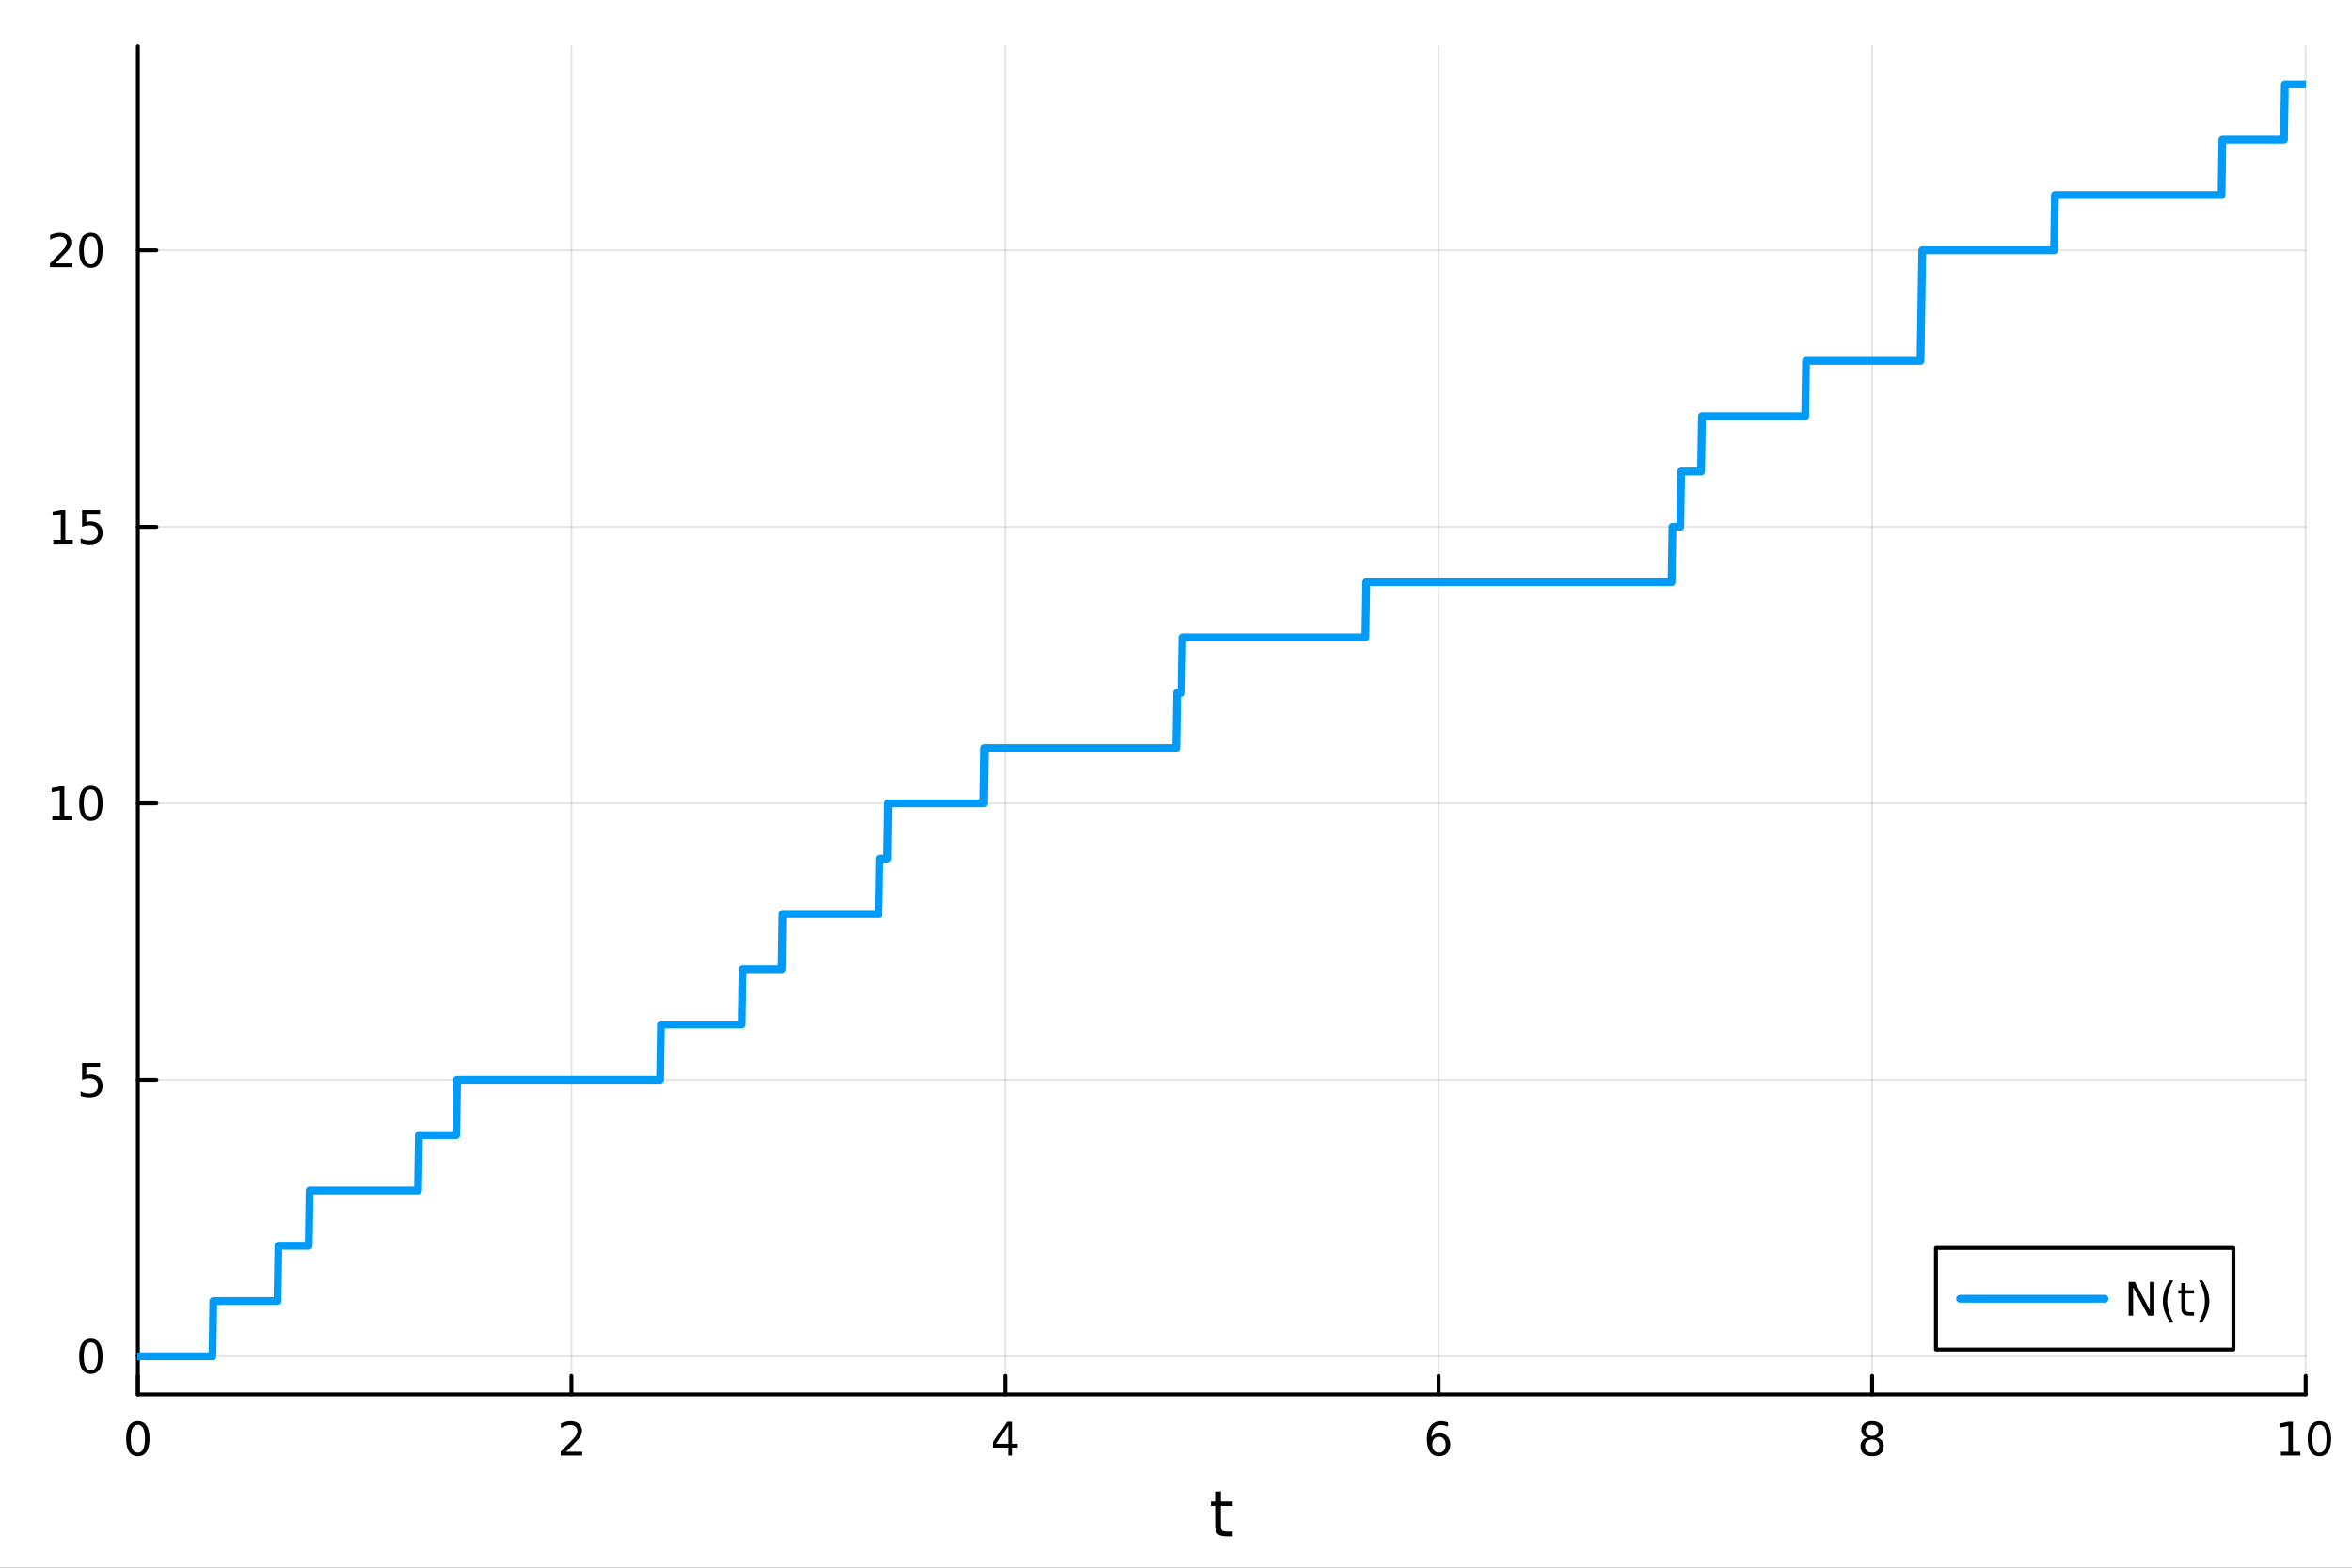 <?xml version="1.0" encoding="utf-8"?>
<svg xmlns="http://www.w3.org/2000/svg" xmlns:xlink="http://www.w3.org/1999/xlink" width="600" height="400" viewBox="0 0 2400 1600">
<rect x="0" y="0" width="2400" height="1600" fill="#333333" stroke="none"/>
<defs>
  <clipPath id="clip810">
    <rect x="0" y="0" width="2400" height="1600"/>
  </clipPath>
</defs>
<path clip-path="url(#clip810)" d="M0 1600 L2400 1600 L2400 0 L0 0  Z" fill="#ffffff" fill-rule="evenodd" fill-opacity="1"/>
<defs>
  <clipPath id="clip811">
    <rect x="480" y="0" width="1681" height="1600"/>
  </clipPath>
</defs>
<path clip-path="url(#clip810)" d="M140.696 1423.18 L2352.76 1423.18 L2352.76 47.244 L140.696 47.244  Z" fill="#ffffff" fill-rule="evenodd" fill-opacity="1"/>
<defs>
  <clipPath id="clip812">
    <rect x="140" y="47" width="2213" height="1377"/>
  </clipPath>
</defs>
<polyline clip-path="url(#clip812)" style="stroke:#000000; stroke-linecap:round; stroke-linejoin:round; stroke-width:2; stroke-opacity:0.1; fill:none" points="140.696,1423.18 140.696,47.244 "/>
<polyline clip-path="url(#clip812)" style="stroke:#000000; stroke-linecap:round; stroke-linejoin:round; stroke-width:2; stroke-opacity:0.1; fill:none" points="583.108,1423.18 583.108,47.244 "/>
<polyline clip-path="url(#clip812)" style="stroke:#000000; stroke-linecap:round; stroke-linejoin:round; stroke-width:2; stroke-opacity:0.1; fill:none" points="1025.52,1423.18 1025.52,47.244 "/>
<polyline clip-path="url(#clip812)" style="stroke:#000000; stroke-linecap:round; stroke-linejoin:round; stroke-width:2; stroke-opacity:0.1; fill:none" points="1467.93,1423.18 1467.93,47.244 "/>
<polyline clip-path="url(#clip812)" style="stroke:#000000; stroke-linecap:round; stroke-linejoin:round; stroke-width:2; stroke-opacity:0.1; fill:none" points="1910.34,1423.18 1910.34,47.244 "/>
<polyline clip-path="url(#clip812)" style="stroke:#000000; stroke-linecap:round; stroke-linejoin:round; stroke-width:2; stroke-opacity:0.1; fill:none" points="2352.76,1423.18 2352.76,47.244 "/>
<polyline clip-path="url(#clip810)" style="stroke:#000000; stroke-linecap:round; stroke-linejoin:round; stroke-width:4; stroke-opacity:1; fill:none" points="140.696,1423.18 2352.76,1423.18 "/>
<polyline clip-path="url(#clip810)" style="stroke:#000000; stroke-linecap:round; stroke-linejoin:round; stroke-width:4; stroke-opacity:1; fill:none" points="140.696,1423.18 140.696,1404.28 "/>
<polyline clip-path="url(#clip810)" style="stroke:#000000; stroke-linecap:round; stroke-linejoin:round; stroke-width:4; stroke-opacity:1; fill:none" points="583.108,1423.18 583.108,1404.28 "/>
<polyline clip-path="url(#clip810)" style="stroke:#000000; stroke-linecap:round; stroke-linejoin:round; stroke-width:4; stroke-opacity:1; fill:none" points="1025.52,1423.18 1025.52,1404.28 "/>
<polyline clip-path="url(#clip810)" style="stroke:#000000; stroke-linecap:round; stroke-linejoin:round; stroke-width:4; stroke-opacity:1; fill:none" points="1467.93,1423.18 1467.93,1404.28 "/>
<polyline clip-path="url(#clip810)" style="stroke:#000000; stroke-linecap:round; stroke-linejoin:round; stroke-width:4; stroke-opacity:1; fill:none" points="1910.34,1423.18 1910.34,1404.28 "/>
<polyline clip-path="url(#clip810)" style="stroke:#000000; stroke-linecap:round; stroke-linejoin:round; stroke-width:4; stroke-opacity:1; fill:none" points="2352.76,1423.18 2352.76,1404.28 "/>
<path clip-path="url(#clip810)" d="M140.696 1454.1 Q137.084 1454.1 135.256 1457.66 Q133.45 1461.2 133.45 1468.33 Q133.45 1475.44 135.256 1479.01 Q137.084 1482.55 140.696 1482.55 Q144.33 1482.55 146.135 1479.01 Q147.964 1475.44 147.964 1468.33 Q147.964 1461.2 146.135 1457.66 Q144.33 1454.1 140.696 1454.1 M140.696 1450.39 Q146.506 1450.39 149.561 1455 Q152.64 1459.58 152.64 1468.33 Q152.64 1477.06 149.561 1481.67 Q146.506 1486.25 140.696 1486.25 Q134.885 1486.25 131.807 1481.67 Q128.751 1477.06 128.751 1468.33 Q128.751 1459.58 131.807 1455 Q134.885 1450.39 140.696 1450.39 Z" fill="#000000" fill-rule="nonzero" fill-opacity="1" /><path clip-path="url(#clip810)" d="M577.76 1481.64 L594.08 1481.64 L594.08 1485.58 L572.135 1485.58 L572.135 1481.64 Q574.797 1478.89 579.381 1474.26 Q583.987 1469.61 585.168 1468.27 Q587.413 1465.74 588.293 1464.01 Q589.196 1462.25 589.196 1460.56 Q589.196 1457.8 587.251 1456.07 Q585.33 1454.33 582.228 1454.33 Q580.029 1454.33 577.575 1455.09 Q575.145 1455.86 572.367 1457.41 L572.367 1452.69 Q575.191 1451.55 577.645 1450.97 Q580.098 1450.39 582.135 1450.39 Q587.506 1450.39 590.7 1453.08 Q593.895 1455.77 593.895 1460.26 Q593.895 1462.39 593.084 1464.31 Q592.297 1466.2 590.191 1468.8 Q589.612 1469.47 586.51 1472.69 Q583.409 1475.88 577.76 1481.64 Z" fill="#000000" fill-rule="nonzero" fill-opacity="1" /><path clip-path="url(#clip810)" d="M1028.53 1455.09 L1016.72 1473.54 L1028.53 1473.54 L1028.53 1455.09 M1027.3 1451.02 L1033.18 1451.02 L1033.18 1473.54 L1038.11 1473.54 L1038.11 1477.43 L1033.18 1477.43 L1033.18 1485.58 L1028.53 1485.58 L1028.53 1477.43 L1012.93 1477.43 L1012.93 1472.92 L1027.3 1451.02 Z" fill="#000000" fill-rule="nonzero" fill-opacity="1" /><path clip-path="url(#clip810)" d="M1468.34 1466.44 Q1465.19 1466.44 1463.34 1468.59 Q1461.51 1470.74 1461.51 1474.49 Q1461.51 1478.22 1463.34 1480.39 Q1465.19 1482.55 1468.34 1482.55 Q1471.48 1482.55 1473.31 1480.39 Q1475.17 1478.22 1475.17 1474.49 Q1475.17 1470.74 1473.31 1468.59 Q1471.48 1466.44 1468.34 1466.44 M1477.62 1451.78 L1477.62 1456.04 Q1475.86 1455.21 1474.05 1454.77 Q1472.27 1454.33 1470.51 1454.33 Q1465.88 1454.33 1463.43 1457.45 Q1461 1460.58 1460.65 1466.9 Q1462.02 1464.89 1464.08 1463.82 Q1466.14 1462.73 1468.61 1462.73 Q1473.82 1462.73 1476.83 1465.9 Q1479.86 1469.05 1479.86 1474.49 Q1479.86 1479.82 1476.72 1483.03 Q1473.57 1486.25 1468.34 1486.25 Q1462.34 1486.25 1459.17 1481.67 Q1456 1477.06 1456 1468.33 Q1456 1460.14 1459.89 1455.28 Q1463.78 1450.39 1470.33 1450.39 Q1472.09 1450.39 1473.87 1450.74 Q1475.67 1451.09 1477.62 1451.78 Z" fill="#000000" fill-rule="nonzero" fill-opacity="1" /><path clip-path="url(#clip810)" d="M1910.34 1469.17 Q1907.01 1469.17 1905.09 1470.95 Q1903.19 1472.73 1903.19 1475.86 Q1903.19 1478.98 1905.09 1480.77 Q1907.01 1482.55 1910.34 1482.55 Q1913.68 1482.55 1915.6 1480.77 Q1917.52 1478.96 1917.52 1475.86 Q1917.52 1472.73 1915.6 1470.95 Q1913.7 1469.17 1910.34 1469.17 M1905.67 1467.18 Q1902.66 1466.44 1900.97 1464.38 Q1899.3 1462.32 1899.3 1459.35 Q1899.3 1455.21 1902.24 1452.8 Q1905.2 1450.39 1910.34 1450.39 Q1915.51 1450.39 1918.45 1452.8 Q1921.39 1455.21 1921.39 1459.35 Q1921.39 1462.32 1919.7 1464.38 Q1918.03 1466.44 1915.04 1467.18 Q1918.42 1467.96 1920.3 1470.26 Q1922.2 1472.55 1922.2 1475.86 Q1922.2 1480.88 1919.12 1483.57 Q1916.06 1486.25 1910.34 1486.25 Q1904.63 1486.25 1901.55 1483.57 Q1898.49 1480.88 1898.49 1475.86 Q1898.49 1472.55 1900.39 1470.26 Q1902.29 1467.96 1905.67 1467.18 M1903.95 1459.79 Q1903.95 1462.48 1905.62 1463.98 Q1907.31 1465.49 1910.34 1465.49 Q1913.35 1465.49 1915.04 1463.98 Q1916.76 1462.48 1916.76 1459.79 Q1916.76 1457.11 1915.04 1455.6 Q1913.35 1454.1 1910.34 1454.1 Q1907.31 1454.1 1905.62 1455.6 Q1903.95 1457.11 1903.95 1459.79 Z" fill="#000000" fill-rule="nonzero" fill-opacity="1" /><path clip-path="url(#clip810)" d="M2327.44 1481.64 L2335.08 1481.64 L2335.08 1455.28 L2326.77 1456.95 L2326.77 1452.69 L2335.04 1451.02 L2339.71 1451.02 L2339.71 1481.64 L2347.35 1481.64 L2347.35 1485.58 L2327.44 1485.58 L2327.44 1481.64 Z" fill="#000000" fill-rule="nonzero" fill-opacity="1" /><path clip-path="url(#clip810)" d="M2366.8 1454.1 Q2363.18 1454.1 2361.36 1457.66 Q2359.55 1461.2 2359.55 1468.33 Q2359.55 1475.44 2361.36 1479.01 Q2363.18 1482.55 2366.8 1482.55 Q2370.43 1482.55 2372.23 1479.01 Q2374.06 1475.44 2374.06 1468.33 Q2374.06 1461.2 2372.23 1457.66 Q2370.43 1454.1 2366.8 1454.1 M2366.8 1450.39 Q2372.61 1450.39 2375.66 1455 Q2378.74 1459.58 2378.74 1468.33 Q2378.74 1477.06 2375.66 1481.67 Q2372.61 1486.25 2366.8 1486.25 Q2360.99 1486.25 2357.91 1481.67 Q2354.85 1477.06 2354.85 1468.33 Q2354.85 1459.58 2357.91 1455 Q2360.99 1450.39 2366.8 1450.39 Z" fill="#000000" fill-rule="nonzero" fill-opacity="1" /><path clip-path="url(#clip810)" d="M1245.79 1522.27 L1245.79 1532.4 L1257.85 1532.4 L1257.85 1536.95 L1245.79 1536.95 L1245.79 1556.3 Q1245.79 1560.66 1246.96 1561.9 Q1248.17 1563.14 1251.83 1563.14 L1257.85 1563.14 L1257.85 1568.04 L1251.83 1568.04 Q1245.05 1568.04 1242.48 1565.53 Q1239.9 1562.98 1239.9 1556.3 L1239.9 1536.95 L1235.6 1536.95 L1235.6 1532.4 L1239.9 1532.4 L1239.9 1522.27 L1245.79 1522.27 Z" fill="#000000" fill-rule="nonzero" fill-opacity="1" /><polyline clip-path="url(#clip812)" style="stroke:#000000; stroke-linecap:round; stroke-linejoin:round; stroke-width:2; stroke-opacity:0.1; fill:none" points="140.696,1384.24 2352.76,1384.24 "/>
<polyline clip-path="url(#clip812)" style="stroke:#000000; stroke-linecap:round; stroke-linejoin:round; stroke-width:2; stroke-opacity:0.1; fill:none" points="140.696,1102.05 2352.76,1102.05 "/>
<polyline clip-path="url(#clip812)" style="stroke:#000000; stroke-linecap:round; stroke-linejoin:round; stroke-width:2; stroke-opacity:0.1; fill:none" points="140.696,819.868 2352.76,819.868 "/>
<polyline clip-path="url(#clip812)" style="stroke:#000000; stroke-linecap:round; stroke-linejoin:round; stroke-width:2; stroke-opacity:0.1; fill:none" points="140.696,537.682 2352.76,537.682 "/>
<polyline clip-path="url(#clip812)" style="stroke:#000000; stroke-linecap:round; stroke-linejoin:round; stroke-width:2; stroke-opacity:0.1; fill:none" points="140.696,255.497 2352.76,255.497 "/>
<polyline clip-path="url(#clip810)" style="stroke:#000000; stroke-linecap:round; stroke-linejoin:round; stroke-width:4; stroke-opacity:1; fill:none" points="140.696,1423.18 140.696,47.244 "/>
<polyline clip-path="url(#clip810)" style="stroke:#000000; stroke-linecap:round; stroke-linejoin:round; stroke-width:4; stroke-opacity:1; fill:none" points="140.696,1384.24 159.593,1384.24 "/>
<polyline clip-path="url(#clip810)" style="stroke:#000000; stroke-linecap:round; stroke-linejoin:round; stroke-width:4; stroke-opacity:1; fill:none" points="140.696,1102.05 159.593,1102.05 "/>
<polyline clip-path="url(#clip810)" style="stroke:#000000; stroke-linecap:round; stroke-linejoin:round; stroke-width:4; stroke-opacity:1; fill:none" points="140.696,819.868 159.593,819.868 "/>
<polyline clip-path="url(#clip810)" style="stroke:#000000; stroke-linecap:round; stroke-linejoin:round; stroke-width:4; stroke-opacity:1; fill:none" points="140.696,537.682 159.593,537.682 "/>
<polyline clip-path="url(#clip810)" style="stroke:#000000; stroke-linecap:round; stroke-linejoin:round; stroke-width:4; stroke-opacity:1; fill:none" points="140.696,255.497 159.593,255.497 "/>
<path clip-path="url(#clip810)" d="M92.751 1370.04 Q89.14 1370.04 87.311 1373.6 Q85.506 1377.14 85.506 1384.27 Q85.506 1391.38 87.311 1394.94 Q89.14 1398.49 92.751 1398.49 Q96.385 1398.49 98.191 1394.94 Q100.02 1391.38 100.02 1384.27 Q100.02 1377.14 98.191 1373.6 Q96.385 1370.04 92.751 1370.04 M92.751 1366.33 Q98.561 1366.33 101.617 1370.94 Q104.696 1375.52 104.696 1384.27 Q104.696 1393 101.617 1397.61 Q98.561 1402.19 92.751 1402.19 Q86.941 1402.19 83.862 1397.61 Q80.807 1393 80.807 1384.27 Q80.807 1375.52 83.862 1370.94 Q86.941 1366.33 92.751 1366.33 Z" fill="#000000" fill-rule="nonzero" fill-opacity="1" /><path clip-path="url(#clip810)" d="M83.793 1084.77 L102.149 1084.77 L102.149 1088.71 L88.075 1088.71 L88.075 1097.18 Q89.094 1096.83 90.112 1096.67 Q91.131 1096.49 92.149 1096.49 Q97.936 1096.49 101.316 1099.66 Q104.696 1102.83 104.696 1108.25 Q104.696 1113.82 101.223 1116.93 Q97.751 1120 91.432 1120 Q89.256 1120 86.987 1119.63 Q84.742 1119.26 82.335 1118.52 L82.335 1113.82 Q84.418 1114.96 86.64 1115.51 Q88.862 1116.07 91.339 1116.07 Q95.344 1116.07 97.682 1113.96 Q100.02 1111.86 100.02 1108.25 Q100.02 1104.63 97.682 1102.53 Q95.344 1100.42 91.339 1100.42 Q89.464 1100.42 87.589 1100.84 Q85.737 1101.25 83.793 1102.13 L83.793 1084.77 Z" fill="#000000" fill-rule="nonzero" fill-opacity="1" /><path clip-path="url(#clip810)" d="M53.4 833.212 L61.038 833.212 L61.038 806.847 L52.728 808.513 L52.728 804.254 L60.992 802.588 L65.668 802.588 L65.668 833.212 L73.307 833.212 L73.307 837.148 L53.4 837.148 L53.4 833.212 Z" fill="#000000" fill-rule="nonzero" fill-opacity="1" /><path clip-path="url(#clip810)" d="M92.751 805.666 Q89.14 805.666 87.311 809.231 Q85.506 812.773 85.506 819.902 Q85.506 827.009 87.311 830.574 Q89.14 834.115 92.751 834.115 Q96.385 834.115 98.191 830.574 Q100.02 827.009 100.02 819.902 Q100.02 812.773 98.191 809.231 Q96.385 805.666 92.751 805.666 M92.751 801.963 Q98.561 801.963 101.617 806.569 Q104.696 811.152 104.696 819.902 Q104.696 828.629 101.617 833.236 Q98.561 837.819 92.751 837.819 Q86.941 837.819 83.862 833.236 Q80.807 828.629 80.807 819.902 Q80.807 811.152 83.862 806.569 Q86.941 801.963 92.751 801.963 Z" fill="#000000" fill-rule="nonzero" fill-opacity="1" /><path clip-path="url(#clip810)" d="M54.395 551.027 L62.034 551.027 L62.034 524.661 L53.724 526.328 L53.724 522.069 L61.987 520.402 L66.663 520.402 L66.663 551.027 L74.302 551.027 L74.302 554.962 L54.395 554.962 L54.395 551.027 Z" fill="#000000" fill-rule="nonzero" fill-opacity="1" /><path clip-path="url(#clip810)" d="M83.793 520.402 L102.149 520.402 L102.149 524.337 L88.075 524.337 L88.075 532.81 Q89.094 532.462 90.112 532.3 Q91.131 532.115 92.149 532.115 Q97.936 532.115 101.316 535.286 Q104.696 538.458 104.696 543.874 Q104.696 549.453 101.223 552.555 Q97.751 555.634 91.432 555.634 Q89.256 555.634 86.987 555.263 Q84.742 554.893 82.335 554.152 L82.335 549.453 Q84.418 550.587 86.64 551.143 Q88.862 551.698 91.339 551.698 Q95.344 551.698 97.682 549.592 Q100.02 547.485 100.02 543.874 Q100.02 540.263 97.682 538.157 Q95.344 536.05 91.339 536.05 Q89.464 536.05 87.589 536.467 Q85.737 536.884 83.793 537.763 L83.793 520.402 Z" fill="#000000" fill-rule="nonzero" fill-opacity="1" /><path clip-path="url(#clip810)" d="M56.617 268.842 L72.936 268.842 L72.936 272.777 L50.992 272.777 L50.992 268.842 Q53.654 266.087 58.237 261.457 Q62.844 256.805 64.025 255.462 Q66.27 252.939 67.149 251.203 Q68.052 249.444 68.052 247.754 Q68.052 244.999 66.108 243.263 Q64.186 241.527 61.085 241.527 Q58.886 241.527 56.432 242.291 Q54.001 243.055 51.224 244.606 L51.224 239.884 Q54.048 238.749 56.501 238.171 Q58.955 237.592 60.992 237.592 Q66.362 237.592 69.557 240.277 Q72.751 242.962 72.751 247.453 Q72.751 249.583 71.941 251.504 Q71.154 253.402 69.048 255.995 Q68.469 256.666 65.367 259.883 Q62.265 263.078 56.617 268.842 Z" fill="#000000" fill-rule="nonzero" fill-opacity="1" /><path clip-path="url(#clip810)" d="M92.751 241.296 Q89.14 241.296 87.311 244.86 Q85.506 248.402 85.506 255.532 Q85.506 262.638 87.311 266.203 Q89.14 269.744 92.751 269.744 Q96.385 269.744 98.191 266.203 Q100.02 262.638 100.02 255.532 Q100.02 248.402 98.191 244.86 Q96.385 241.296 92.751 241.296 M92.751 237.592 Q98.561 237.592 101.617 242.198 Q104.696 246.782 104.696 255.532 Q104.696 264.258 101.617 268.865 Q98.561 273.448 92.751 273.448 Q86.941 273.448 83.862 268.865 Q80.807 264.258 80.807 255.532 Q80.807 246.782 83.862 242.198 Q86.941 237.592 92.751 237.592 Z" fill="#000000" fill-rule="nonzero" fill-opacity="1" /><polyline clip-path="url(#clip812)" style="stroke:#009af9; stroke-linecap:round; stroke-linejoin:round; stroke-width:8; stroke-opacity:1; fill:none" points="140.696,1384.24 141.581,1384.24 142.466,1384.24 143.351,1384.24 144.236,1384.24 145.121,1384.24 146.007,1384.24 146.892,1384.24 147.777,1384.24 148.662,1384.24 149.547,1384.24 150.433,1384.24 151.318,1384.24 152.203,1384.24 153.088,1384.24 153.973,1384.24 154.858,1384.24 155.744,1384.24 156.629,1384.24 157.514,1384.24 158.399,1384.24 159.284,1384.24 160.169,1384.24 161.055,1384.24 161.94,1384.24 162.825,1384.24 163.71,1384.24 164.595,1384.24 165.481,1384.24 166.366,1384.24 167.251,1384.24 168.136,1384.24 169.021,1384.24 169.906,1384.24 170.792,1384.24 171.677,1384.24 172.562,1384.24 173.447,1384.24 174.332,1384.24 175.217,1384.24 176.103,1384.24 176.988,1384.24 177.873,1384.24 178.758,1384.24 179.643,1384.24 180.529,1384.24 181.414,1384.24 182.299,1384.24 183.184,1384.24 184.069,1384.24 184.954,1384.24 185.84,1384.24 186.725,1384.24 187.61,1384.24 188.495,1384.24 189.38,1384.24 190.266,1384.24 191.151,1384.24 192.036,1384.24 192.921,1384.24 193.806,1384.24 194.691,1384.24 195.577,1384.24 196.462,1384.24 197.347,1384.24 198.232,1384.24 199.117,1384.24 200.002,1384.24 200.888,1384.24 201.773,1384.24 202.658,1384.24 203.543,1384.24 204.428,1384.24 205.314,1384.24 206.199,1384.24 207.084,1384.24 207.969,1384.24 208.854,1384.24 209.739,1384.24 210.625,1384.24 211.51,1384.24 212.395,1384.24 213.28,1384.24 214.165,1384.24 215.051,1384.24 215.936,1384.24 216.821,1384.24 217.706,1327.8 218.591,1327.8 219.476,1327.8 220.362,1327.8 221.247,1327.8 222.132,1327.8 223.017,1327.8 223.902,1327.8 224.787,1327.8 225.673,1327.8 226.558,1327.8 227.443,1327.8 228.328,1327.8 229.213,1327.8 230.099,1327.8 230.984,1327.8 231.869,1327.8 232.754,1327.8 233.639,1327.8 234.524,1327.8 235.41,1327.8 236.295,1327.8 237.18,1327.8 238.065,1327.8 238.95,1327.8 239.836,1327.8 240.721,1327.8 241.606,1327.8 242.491,1327.8 243.376,1327.8 244.261,1327.8 245.147,1327.8 246.032,1327.8 246.917,1327.8 247.802,1327.8 248.687,1327.8 249.572,1327.8 250.458,1327.8 251.343,1327.8 252.228,1327.8 253.113,1327.8 253.998,1327.8 254.884,1327.8 255.769,1327.8 256.654,1327.8 257.539,1327.8 258.424,1327.8 259.309,1327.8 260.195,1327.8 261.08,1327.8 261.965,1327.8 262.85,1327.8 263.735,1327.8 264.62,1327.8 265.506,1327.8 266.391,1327.8 267.276,1327.8 268.161,1327.8 269.046,1327.8 269.932,1327.8 270.817,1327.8 271.702,1327.8 272.587,1327.8 273.472,1327.8 274.357,1327.8 275.243,1327.8 276.128,1327.8 277.013,1327.8 277.898,1327.8 278.783,1327.8 279.669,1327.8 280.554,1327.8 281.439,1327.8 282.324,1327.8 283.209,1327.8 284.094,1271.36 284.98,1271.36 285.865,1271.36 286.75,1271.36 287.635,1271.36 288.52,1271.36 289.405,1271.36 290.291,1271.36 291.176,1271.36 292.061,1271.36 292.946,1271.36 293.831,1271.36 294.717,1271.36 295.602,1271.36 296.487,1271.36 297.372,1271.36 298.257,1271.36 299.142,1271.36 300.028,1271.36 300.913,1271.36 301.798,1271.36 302.683,1271.36 303.568,1271.36 304.454,1271.36 305.339,1271.36 306.224,1271.36 307.109,1271.36 307.994,1271.36 308.879,1271.36 309.765,1271.36 310.65,1271.36 311.535,1271.36 312.42,1271.36 313.305,1271.36 314.19,1271.36 315.076,1271.36 315.961,1214.93 316.846,1214.93 317.731,1214.93 318.616,1214.93 319.502,1214.93 320.387,1214.93 321.272,1214.93 322.157,1214.93 323.042,1214.93 323.927,1214.93 324.813,1214.93 325.698,1214.93 326.583,1214.93 327.468,1214.93 328.353,1214.93 329.239,1214.93 330.124,1214.93 331.009,1214.93 331.894,1214.93 332.779,1214.93 333.664,1214.93 334.55,1214.93 335.435,1214.93 336.32,1214.93 337.205,1214.93 338.09,1214.93 338.975,1214.93 339.861,1214.93 340.746,1214.93 341.631,1214.93 342.516,1214.93 343.401,1214.93 344.287,1214.93 345.172,1214.93 346.057,1214.93 346.942,1214.93 347.827,1214.93 348.712,1214.93 349.598,1214.93 350.483,1214.93 351.368,1214.93 352.253,1214.93 353.138,1214.93 354.023,1214.93 354.909,1214.93 355.794,1214.93 356.679,1214.93 357.564,1214.93 358.449,1214.93 359.335,1214.93 360.22,1214.93 361.105,1214.93 361.99,1214.93 362.875,1214.93 363.76,1214.93 364.646,1214.93 365.531,1214.93 366.416,1214.93 367.301,1214.93 368.186,1214.93 369.072,1214.93 369.957,1214.93 370.842,1214.93 371.727,1214.93 372.612,1214.93 373.497,1214.93 374.383,1214.93 375.268,1214.93 376.153,1214.93 377.038,1214.93 377.923,1214.93 378.808,1214.93 379.694,1214.93 380.579,1214.93 381.464,1214.93 382.349,1214.93 383.234,1214.93 384.12,1214.93 385.005,1214.93 385.89,1214.93 386.775,1214.93 387.66,1214.93 388.545,1214.93 389.431,1214.93 390.316,1214.93 391.201,1214.93 392.086,1214.93 392.971,1214.93 393.857,1214.93 394.742,1214.93 395.627,1214.93 396.512,1214.93 397.397,1214.93 398.282,1214.93 399.168,1214.93 400.053,1214.93 400.938,1214.93 401.823,1214.93 402.708,1214.93 403.593,1214.93 404.479,1214.93 405.364,1214.93 406.249,1214.93 407.134,1214.93 408.019,1214.93 408.905,1214.93 409.79,1214.93 410.675,1214.93 411.56,1214.93 412.445,1214.93 413.33,1214.93 414.216,1214.93 415.101,1214.93 415.986,1214.93 416.871,1214.93 417.756,1214.93 418.642,1214.93 419.527,1214.93 420.412,1214.93 421.297,1214.93 422.182,1214.93 423.067,1214.93 423.953,1214.93 424.838,1214.93 425.723,1214.93 426.608,1214.93 427.493,1158.49 428.378,1158.49 429.264,1158.49 430.149,1158.49 431.034,1158.49 431.919,1158.49 432.804,1158.49 433.69,1158.49 434.575,1158.49 435.46,1158.49 436.345,1158.49 437.23,1158.49 438.115,1158.49 439.001,1158.49 439.886,1158.49 440.771,1158.49 441.656,1158.49 442.541,1158.49 443.426,1158.49 444.312,1158.49 445.197,1158.49 446.082,1158.49 446.967,1158.49 447.852,1158.49 448.738,1158.49 449.623,1158.49 450.508,1158.49 451.393,1158.49 452.278,1158.49 453.163,1158.49 454.049,1158.49 454.934,1158.49 455.819,1158.49 456.704,1158.49 457.589,1158.49 458.475,1158.49 459.36,1158.49 460.245,1158.49 461.13,1158.49 462.015,1158.49 462.9,1158.49 463.786,1158.49 464.671,1158.49 465.556,1158.49 466.441,1102.05 467.326,1102.05 468.211,1102.05 469.097,1102.05 469.982,1102.05 470.867,1102.05 471.752,1102.05 472.637,1102.05 473.523,1102.05 474.408,1102.05 475.293,1102.05 476.178,1102.05 477.063,1102.05 477.948,1102.05 478.834,1102.05 479.719,1102.05 480.604,1102.05 481.489,1102.05 482.374,1102.05 483.26,1102.05 484.145,1102.05 485.03,1102.05 485.915,1102.05 486.8,1102.05 487.685,1102.05 488.571,1102.05 489.456,1102.05 490.341,1102.05 491.226,1102.05 492.111,1102.05 492.996,1102.05 493.882,1102.05 494.767,1102.05 495.652,1102.05 496.537,1102.05 497.422,1102.05 498.308,1102.05 499.193,1102.05 500.078,1102.05 500.963,1102.05 501.848,1102.05 502.733,1102.05 503.619,1102.05 504.504,1102.05 505.389,1102.05 506.274,1102.05 507.159,1102.05 508.045,1102.05 508.93,1102.05 509.815,1102.05 510.7,1102.05 511.585,1102.05 512.47,1102.05 513.356,1102.05 514.241,1102.05 515.126,1102.05 516.011,1102.05 516.896,1102.05 517.781,1102.05 518.667,1102.05 519.552,1102.05 520.437,1102.05 521.322,1102.05 522.207,1102.05 523.093,1102.05 523.978,1102.05 524.863,1102.05 525.748,1102.05 526.633,1102.05 527.518,1102.05 528.404,1102.05 529.289,1102.05 530.174,1102.05 531.059,1102.05 531.944,1102.05 532.829,1102.05 533.715,1102.05 534.6,1102.05 535.485,1102.05 536.37,1102.05 537.255,1102.05 538.141,1102.05 539.026,1102.05 539.911,1102.05 540.796,1102.05 541.681,1102.05 542.566,1102.05 543.452,1102.05 544.337,1102.05 545.222,1102.05 546.107,1102.05 546.992,1102.05 547.878,1102.05 548.763,1102.05 549.648,1102.05 550.533,1102.05 551.418,1102.05 552.303,1102.05 553.189,1102.05 554.074,1102.05 554.959,1102.05 555.844,1102.05 556.729,1102.05 557.614,1102.05 558.5,1102.05 559.385,1102.05 560.27,1102.05 561.155,1102.05 562.04,1102.05 562.926,1102.05 563.811,1102.05 564.696,1102.05 565.581,1102.05 566.466,1102.05 567.351,1102.05 568.237,1102.05 569.122,1102.05 570.007,1102.05 570.892,1102.05 571.777,1102.05 572.663,1102.05 573.548,1102.05 574.433,1102.05 575.318,1102.05 576.203,1102.05 577.088,1102.05 577.974,1102.05 578.859,1102.05 579.744,1102.05 580.629,1102.05 581.514,1102.05 582.399,1102.05 583.285,1102.05 584.17,1102.05 585.055,1102.05 585.94,1102.05 586.825,1102.05 587.711,1102.05 588.596,1102.05 589.481,1102.05 590.366,1102.05 591.251,1102.05 592.136,1102.05 593.022,1102.05 593.907,1102.05 594.792,1102.05 595.677,1102.05 596.562,1102.05 597.448,1102.05 598.333,1102.05 599.218,1102.05 600.103,1102.05 600.988,1102.05 601.873,1102.05 602.759,1102.05 603.644,1102.05 604.529,1102.05 605.414,1102.05 606.299,1102.05 607.184,1102.05 608.07,1102.05 608.955,1102.05 609.84,1102.05 610.725,1102.05 611.61,1102.05 612.496,1102.05 613.381,1102.05 614.266,1102.05 615.151,1102.05 616.036,1102.05 616.921,1102.05 617.807,1102.05 618.692,1102.05 619.577,1102.05 620.462,1102.05 621.347,1102.05 622.232,1102.05 623.118,1102.05 624.003,1102.05 624.888,1102.05 625.773,1102.05 626.658,1102.05 627.544,1102.05 628.429,1102.05 629.314,1102.05 630.199,1102.05 631.084,1102.05 631.969,1102.05 632.855,1102.05 633.74,1102.05 634.625,1102.05 635.51,1102.05 636.395,1102.05 637.281,1102.05 638.166,1102.05 639.051,1102.05 639.936,1102.05 640.821,1102.05 641.706,1102.05 642.592,1102.05 643.477,1102.05 644.362,1102.05 645.247,1102.05 646.132,1102.05 647.017,1102.05 647.903,1102.05 648.788,1102.05 649.673,1102.05 650.558,1102.05 651.443,1102.05 652.329,1102.05 653.214,1102.05 654.099,1102.05 654.984,1102.05 655.869,1102.05 656.754,1102.05 657.64,1102.05 658.525,1102.05 659.41,1102.05 660.295,1102.05 661.18,1102.05 662.066,1102.05 662.951,1102.05 663.836,1102.05 664.721,1102.05 665.606,1102.05 666.491,1102.05 667.377,1102.05 668.262,1102.05 669.147,1102.05 670.032,1102.05 670.917,1102.05 671.802,1102.05 672.688,1102.05 673.573,1102.05 674.458,1045.62 675.343,1045.62 676.228,1045.62 677.114,1045.62 677.999,1045.62 678.884,1045.62 679.769,1045.62 680.654,1045.62 681.539,1045.62 682.425,1045.62 683.31,1045.62 684.195,1045.62 685.08,1045.62 685.965,1045.62 686.851,1045.62 687.736,1045.62 688.621,1045.62 689.506,1045.62 690.391,1045.62 691.276,1045.62 692.162,1045.62 693.047,1045.62 693.932,1045.62 694.817,1045.62 695.702,1045.62 696.587,1045.62 697.473,1045.62 698.358,1045.62 699.243,1045.62 700.128,1045.62 701.013,1045.62 701.899,1045.62 702.784,1045.62 703.669,1045.62 704.554,1045.62 705.439,1045.62 706.324,1045.62 707.21,1045.62 708.095,1045.62 708.98,1045.62 709.865,1045.62 710.75,1045.62 711.635,1045.62 712.521,1045.62 713.406,1045.62 714.291,1045.62 715.176,1045.62 716.061,1045.62 716.947,1045.62 717.832,1045.62 718.717,1045.62 719.602,1045.62 720.487,1045.62 721.372,1045.62 722.258,1045.62 723.143,1045.62 724.028,1045.62 724.913,1045.62 725.798,1045.62 726.684,1045.62 727.569,1045.62 728.454,1045.62 729.339,1045.62 730.224,1045.62 731.109,1045.62 731.995,1045.62 732.88,1045.62 733.765,1045.62 734.65,1045.62 735.535,1045.62 736.42,1045.62 737.306,1045.62 738.191,1045.62 739.076,1045.62 739.961,1045.62 740.846,1045.62 741.732,1045.62 742.617,1045.62 743.502,1045.62 744.387,1045.62 745.272,1045.62 746.157,1045.62 747.043,1045.62 747.928,1045.62 748.813,1045.62 749.698,1045.62 750.583,1045.62 751.469,1045.62 752.354,1045.62 753.239,1045.62 754.124,1045.62 755.009,1045.62 755.894,1045.62 756.78,1045.62 757.665,989.179 758.55,989.179 759.435,989.179 760.32,989.179 761.205,989.179 762.091,989.179 762.976,989.179 763.861,989.179 764.746,989.179 765.631,989.179 766.517,989.179 767.402,989.179 768.287,989.179 769.172,989.179 770.057,989.179 770.942,989.179 771.828,989.179 772.713,989.179 773.598,989.179 774.483,989.179 775.368,989.179 776.254,989.179 777.139,989.179 778.024,989.179 778.909,989.179 779.794,989.179 780.679,989.179 781.565,989.179 782.45,989.179 783.335,989.179 784.22,989.179 785.105,989.179 785.99,989.179 786.876,989.179 787.761,989.179 788.646,989.179 789.531,989.179 790.416,989.179 791.302,989.179 792.187,989.179 793.072,989.179 793.957,989.179 794.842,989.179 795.727,989.179 796.613,989.179 797.498,989.179 798.383,932.742 799.268,932.742 800.153,932.742 801.038,932.742 801.924,932.742 802.809,932.742 803.694,932.742 804.579,932.742 805.464,932.742 806.35,932.742 807.235,932.742 808.12,932.742 809.005,932.742 809.89,932.742 810.775,932.742 811.661,932.742 812.546,932.742 813.431,932.742 814.316,932.742 815.201,932.742 816.087,932.742 816.972,932.742 817.857,932.742 818.742,932.742 819.627,932.742 820.512,932.742 821.398,932.742 822.283,932.742 823.168,932.742 824.053,932.742 824.938,932.742 825.823,932.742 826.709,932.742 827.594,932.742 828.479,932.742 829.364,932.742 830.249,932.742 831.135,932.742 832.02,932.742 832.905,932.742 833.79,932.742 834.675,932.742 835.56,932.742 836.446,932.742 837.331,932.742 838.216,932.742 839.101,932.742 839.986,932.742 840.872,932.742 841.757,932.742 842.642,932.742 843.527,932.742 844.412,932.742 845.297,932.742 846.183,932.742 847.068,932.742 847.953,932.742 848.838,932.742 849.723,932.742 850.608,932.742 851.494,932.742 852.379,932.742 853.264,932.742 854.149,932.742 855.034,932.742 855.92,932.742 856.805,932.742 857.69,932.742 858.575,932.742 859.46,932.742 860.345,932.742 861.231,932.742 862.116,932.742 863.001,932.742 863.886,932.742 864.771,932.742 865.657,932.742 866.542,932.742 867.427,932.742 868.312,932.742 869.197,932.742 870.082,932.742 870.968,932.742 871.853,932.742 872.738,932.742 873.623,932.742 874.508,932.742 875.393,932.742 876.279,932.742 877.164,932.742 878.049,932.742 878.934,932.742 879.819,932.742 880.705,932.742 881.59,932.742 882.475,932.742 883.36,932.742 884.245,932.742 885.13,932.742 886.016,932.742 886.901,932.742 887.786,932.742 888.671,932.742 889.556,932.742 890.441,932.742 891.327,932.742 892.212,932.742 893.097,932.742 893.982,932.742 894.867,932.742 895.753,932.742 896.638,932.742 897.523,876.305 898.408,876.305 899.293,876.305 900.178,876.305 901.064,876.305 901.949,876.305 902.834,876.305 903.719,876.305 904.604,876.305 905.49,876.305 906.375,819.868 907.26,819.868 908.145,819.868 909.03,819.868 909.915,819.868 910.801,819.868 911.686,819.868 912.571,819.868 913.456,819.868 914.341,819.868 915.226,819.868 916.112,819.868 916.997,819.868 917.882,819.868 918.767,819.868 919.652,819.868 920.538,819.868 921.423,819.868 922.308,819.868 923.193,819.868 924.078,819.868 924.963,819.868 925.849,819.868 926.734,819.868 927.619,819.868 928.504,819.868 929.389,819.868 930.275,819.868 931.16,819.868 932.045,819.868 932.93,819.868 933.815,819.868 934.7,819.868 935.586,819.868 936.471,819.868 937.356,819.868 938.241,819.868 939.126,819.868 940.011,819.868 940.897,819.868 941.782,819.868 942.667,819.868 943.552,819.868 944.437,819.868 945.323,819.868 946.208,819.868 947.093,819.868 947.978,819.868 948.863,819.868 949.748,819.868 950.634,819.868 951.519,819.868 952.404,819.868 953.289,819.868 954.174,819.868 955.06,819.868 955.945,819.868 956.83,819.868 957.715,819.868 958.6,819.868 959.485,819.868 960.371,819.868 961.256,819.868 962.141,819.868 963.026,819.868 963.911,819.868 964.796,819.868 965.682,819.868 966.567,819.868 967.452,819.868 968.337,819.868 969.222,819.868 970.108,819.868 970.993,819.868 971.878,819.868 972.763,819.868 973.648,819.868 974.533,819.868 975.419,819.868 976.304,819.868 977.189,819.868 978.074,819.868 978.959,819.868 979.844,819.868 980.73,819.868 981.615,819.868 982.5,819.868 983.385,819.868 984.27,819.868 985.156,819.868 986.041,819.868 986.926,819.868 987.811,819.868 988.696,819.868 989.581,819.868 990.467,819.868 991.352,819.868 992.237,819.868 993.122,819.868 994.007,819.868 994.893,819.868 995.778,819.868 996.663,819.868 997.548,819.868 998.433,819.868 999.318,819.868 1000.2,819.868 1001.09,819.868 1001.97,819.868 1002.86,819.868 1003.74,819.868 1004.63,763.431 1005.51,763.431 1006.4,763.431 1007.29,763.431 1008.17,763.431 1009.06,763.431 1009.94,763.431 1010.83,763.431 1011.71,763.431 1012.6,763.431 1013.48,763.431 1014.37,763.431 1015.25,763.431 1016.14,763.431 1017.02,763.431 1017.91,763.431 1018.79,763.431 1019.68,763.431 1020.56,763.431 1021.45,763.431 1022.33,763.431 1023.22,763.431 1024.1,763.431 1024.99,763.431 1025.87,763.431 1026.76,763.431 1027.64,763.431 1028.53,763.431 1029.41,763.431 1030.3,763.431 1031.18,763.431 1032.07,763.431 1032.96,763.431 1033.84,763.431 1034.73,763.431 1035.61,763.431 1036.5,763.431 1037.38,763.431 1038.27,763.431 1039.15,763.431 1040.04,763.431 1040.92,763.431 1041.81,763.431 1042.69,763.431 1043.58,763.431 1044.46,763.431 1045.35,763.431 1046.23,763.431 1047.12,763.431 1048,763.431 1048.89,763.431 1049.77,763.431 1050.66,763.431 1051.54,763.431 1052.43,763.431 1053.31,763.431 1054.2,763.431 1055.08,763.431 1055.97,763.431 1056.85,763.431 1057.74,763.431 1058.63,763.431 1059.51,763.431 1060.4,763.431 1061.28,763.431 1062.17,763.431 1063.05,763.431 1063.94,763.431 1064.82,763.431 1065.71,763.431 1066.59,763.431 1067.48,763.431 1068.36,763.431 1069.25,763.431 1070.13,763.431 1071.02,763.431 1071.9,763.431 1072.79,763.431 1073.67,763.431 1074.56,763.431 1075.44,763.431 1076.33,763.431 1077.21,763.431 1078.1,763.431 1078.98,763.431 1079.87,763.431 1080.75,763.431 1081.64,763.431 1082.53,763.431 1083.41,763.431 1084.3,763.431 1085.18,763.431 1086.07,763.431 1086.95,763.431 1087.84,763.431 1088.72,763.431 1089.61,763.431 1090.49,763.431 1091.38,763.431 1092.26,763.431 1093.15,763.431 1094.03,763.431 1094.92,763.431 1095.8,763.431 1096.69,763.431 1097.57,763.431 1098.46,763.431 1099.34,763.431 1100.23,763.431 1101.11,763.431 1102,763.431 1102.88,763.431 1103.77,763.431 1104.65,763.431 1105.54,763.431 1106.42,763.431 1107.31,763.431 1108.2,763.431 1109.08,763.431 1109.97,763.431 1110.85,763.431 1111.74,763.431 1112.62,763.431 1113.51,763.431 1114.39,763.431 1115.28,763.431 1116.16,763.431 1117.05,763.431 1117.93,763.431 1118.82,763.431 1119.7,763.431 1120.59,763.431 1121.47,763.431 1122.36,763.431 1123.24,763.431 1124.13,763.431 1125.01,763.431 1125.9,763.431 1126.78,763.431 1127.67,763.431 1128.55,763.431 1129.44,763.431 1130.32,763.431 1131.21,763.431 1132.1,763.431 1132.98,763.431 1133.87,763.431 1134.75,763.431 1135.64,763.431 1136.52,763.431 1137.41,763.431 1138.29,763.431 1139.18,763.431 1140.06,763.431 1140.95,763.431 1141.83,763.431 1142.72,763.431 1143.6,763.431 1144.49,763.431 1145.37,763.431 1146.26,763.431 1147.14,763.431 1148.03,763.431 1148.91,763.431 1149.8,763.431 1150.68,763.431 1151.57,763.431 1152.45,763.431 1153.34,763.431 1154.22,763.431 1155.11,763.431 1155.99,763.431 1156.88,763.431 1157.77,763.431 1158.65,763.431 1159.54,763.431 1160.42,763.431 1161.31,763.431 1162.19,763.431 1163.08,763.431 1163.96,763.431 1164.85,763.431 1165.73,763.431 1166.62,763.431 1167.5,763.431 1168.39,763.431 1169.27,763.431 1170.16,763.431 1171.04,763.431 1171.93,763.431 1172.81,763.431 1173.7,763.431 1174.58,763.431 1175.47,763.431 1176.35,763.431 1177.24,763.431 1178.12,763.431 1179.01,763.431 1179.89,763.431 1180.78,763.431 1181.67,763.431 1182.55,763.431 1183.44,763.431 1184.32,763.431 1185.21,763.431 1186.09,763.431 1186.98,763.431 1187.86,763.431 1188.75,763.431 1189.63,763.431 1190.52,763.431 1191.4,763.431 1192.29,763.431 1193.17,763.431 1194.06,763.431 1194.94,763.431 1195.83,763.431 1196.71,763.431 1197.6,763.431 1198.48,763.431 1199.37,763.431 1200.25,763.431 1201.14,706.993 1202.02,706.993 1202.91,706.993 1203.79,706.993 1204.68,706.993 1205.56,706.993 1206.45,650.556 1207.34,650.556 1208.22,650.556 1209.11,650.556 1209.99,650.556 1210.88,650.556 1211.76,650.556 1212.65,650.556 1213.53,650.556 1214.42,650.556 1215.3,650.556 1216.19,650.556 1217.07,650.556 1217.96,650.556 1218.84,650.556 1219.73,650.556 1220.61,650.556 1221.5,650.556 1222.38,650.556 1223.27,650.556 1224.15,650.556 1225.04,650.556 1225.92,650.556 1226.81,650.556 1227.69,650.556 1228.58,650.556 1229.46,650.556 1230.35,650.556 1231.24,650.556 1232.12,650.556 1233.01,650.556 1233.89,650.556 1234.78,650.556 1235.66,650.556 1236.55,650.556 1237.43,650.556 1238.32,650.556 1239.2,650.556 1240.09,650.556 1240.97,650.556 1241.86,650.556 1242.74,650.556 1243.63,650.556 1244.51,650.556 1245.4,650.556 1246.28,650.556 1247.17,650.556 1248.05,650.556 1248.94,650.556 1249.82,650.556 1250.71,650.556 1251.59,650.556 1252.48,650.556 1253.36,650.556 1254.25,650.556 1255.13,650.556 1256.02,650.556 1256.91,650.556 1257.79,650.556 1258.68,650.556 1259.56,650.556 1260.45,650.556 1261.33,650.556 1262.22,650.556 1263.1,650.556 1263.99,650.556 1264.87,650.556 1265.76,650.556 1266.64,650.556 1267.53,650.556 1268.41,650.556 1269.3,650.556 1270.18,650.556 1271.07,650.556 1271.95,650.556 1272.84,650.556 1273.72,650.556 1274.61,650.556 1275.49,650.556 1276.38,650.556 1277.26,650.556 1278.15,650.556 1279.03,650.556 1279.92,650.556 1280.81,650.556 1281.69,650.556 1282.58,650.556 1283.46,650.556 1284.35,650.556 1285.23,650.556 1286.12,650.556 1287,650.556 1287.89,650.556 1288.77,650.556 1289.66,650.556 1290.54,650.556 1291.43,650.556 1292.31,650.556 1293.2,650.556 1294.08,650.556 1294.97,650.556 1295.85,650.556 1296.74,650.556 1297.62,650.556 1298.51,650.556 1299.39,650.556 1300.28,650.556 1301.16,650.556 1302.05,650.556 1302.93,650.556 1303.82,650.556 1304.7,650.556 1305.59,650.556 1306.48,650.556 1307.36,650.556 1308.25,650.556 1309.13,650.556 1310.02,650.556 1310.9,650.556 1311.79,650.556 1312.67,650.556 1313.56,650.556 1314.44,650.556 1315.33,650.556 1316.21,650.556 1317.1,650.556 1317.98,650.556 1318.87,650.556 1319.75,650.556 1320.64,650.556 1321.52,650.556 1322.41,650.556 1323.29,650.556 1324.18,650.556 1325.06,650.556 1325.95,650.556 1326.83,650.556 1327.72,650.556 1328.6,650.556 1329.49,650.556 1330.38,650.556 1331.26,650.556 1332.15,650.556 1333.03,650.556 1333.92,650.556 1334.8,650.556 1335.69,650.556 1336.57,650.556 1337.46,650.556 1338.34,650.556 1339.23,650.556 1340.11,650.556 1341,650.556 1341.88,650.556 1342.77,650.556 1343.65,650.556 1344.54,650.556 1345.42,650.556 1346.31,650.556 1347.19,650.556 1348.08,650.556 1348.96,650.556 1349.85,650.556 1350.73,650.556 1351.62,650.556 1352.5,650.556 1353.39,650.556 1354.27,650.556 1355.16,650.556 1356.05,650.556 1356.93,650.556 1357.82,650.556 1358.7,650.556 1359.59,650.556 1360.47,650.556 1361.36,650.556 1362.24,650.556 1363.13,650.556 1364.01,650.556 1364.9,650.556 1365.78,650.556 1366.67,650.556 1367.55,650.556 1368.44,650.556 1369.32,650.556 1370.21,650.556 1371.09,650.556 1371.98,650.556 1372.86,650.556 1373.75,650.556 1374.63,650.556 1375.52,650.556 1376.4,650.556 1377.29,650.556 1378.17,650.556 1379.06,650.556 1379.95,650.556 1380.83,650.556 1381.72,650.556 1382.6,650.556 1383.49,650.556 1384.37,650.556 1385.26,650.556 1386.14,650.556 1387.03,650.556 1387.91,650.556 1388.8,650.556 1389.68,650.556 1390.57,650.556 1391.45,650.556 1392.34,650.556 1393.22,650.556 1394.11,594.119 1394.99,594.119 1395.88,594.119 1396.76,594.119 1397.65,594.119 1398.53,594.119 1399.42,594.119 1400.3,594.119 1401.19,594.119 1402.07,594.119 1402.96,594.119 1403.84,594.119 1404.73,594.119 1405.62,594.119 1406.5,594.119 1407.39,594.119 1408.27,594.119 1409.16,594.119 1410.04,594.119 1410.93,594.119 1411.81,594.119 1412.7,594.119 1413.58,594.119 1414.47,594.119 1415.35,594.119 1416.24,594.119 1417.12,594.119 1418.01,594.119 1418.89,594.119 1419.78,594.119 1420.66,594.119 1421.55,594.119 1422.43,594.119 1423.32,594.119 1424.2,594.119 1425.09,594.119 1425.97,594.119 1426.86,594.119 1427.74,594.119 1428.63,594.119 1429.52,594.119 1430.4,594.119 1431.29,594.119 1432.17,594.119 1433.06,594.119 1433.94,594.119 1434.83,594.119 1435.71,594.119 1436.6,594.119 1437.48,594.119 1438.37,594.119 1439.25,594.119 1440.14,594.119 1441.02,594.119 1441.91,594.119 1442.79,594.119 1443.68,594.119 1444.56,594.119 1445.45,594.119 1446.33,594.119 1447.22,594.119 1448.1,594.119 1448.99,594.119 1449.87,594.119 1450.76,594.119 1451.64,594.119 1452.53,594.119 1453.41,594.119 1454.3,594.119 1455.19,594.119 1456.07,594.119 1456.96,594.119 1457.84,594.119 1458.73,594.119 1459.61,594.119 1460.5,594.119 1461.38,594.119 1462.27,594.119 1463.15,594.119 1464.04,594.119 1464.92,594.119 1465.81,594.119 1466.69,594.119 1467.58,594.119 1468.46,594.119 1469.35,594.119 1470.23,594.119 1471.12,594.119 1472,594.119 1472.89,594.119 1473.77,594.119 1474.66,594.119 1475.54,594.119 1476.43,594.119 1477.31,594.119 1478.2,594.119 1479.09,594.119 1479.97,594.119 1480.86,594.119 1481.74,594.119 1482.63,594.119 1483.51,594.119 1484.4,594.119 1485.28,594.119 1486.17,594.119 1487.05,594.119 1487.94,594.119 1488.82,594.119 1489.71,594.119 1490.59,594.119 1491.48,594.119 1492.36,594.119 1493.25,594.119 1494.13,594.119 1495.02,594.119 1495.9,594.119 1496.79,594.119 1497.67,594.119 1498.56,594.119 1499.44,594.119 1500.33,594.119 1501.21,594.119 1502.1,594.119 1502.98,594.119 1503.87,594.119 1504.76,594.119 1505.64,594.119 1506.53,594.119 1507.41,594.119 1508.3,594.119 1509.18,594.119 1510.07,594.119 1510.95,594.119 1511.84,594.119 1512.72,594.119 1513.61,594.119 1514.49,594.119 1515.38,594.119 1516.26,594.119 1517.15,594.119 1518.03,594.119 1518.92,594.119 1519.8,594.119 1520.69,594.119 1521.57,594.119 1522.46,594.119 1523.34,594.119 1524.23,594.119 1525.11,594.119 1526,594.119 1526.88,594.119 1527.77,594.119 1528.65,594.119 1529.54,594.119 1530.43,594.119 1531.31,594.119 1532.2,594.119 1533.08,594.119 1533.97,594.119 1534.85,594.119 1535.74,594.119 1536.62,594.119 1537.51,594.119 1538.39,594.119 1539.28,594.119 1540.16,594.119 1541.05,594.119 1541.93,594.119 1542.82,594.119 1543.7,594.119 1544.59,594.119 1545.47,594.119 1546.36,594.119 1547.24,594.119 1548.13,594.119 1549.01,594.119 1549.9,594.119 1550.78,594.119 1551.67,594.119 1552.55,594.119 1553.44,594.119 1554.33,594.119 1555.21,594.119 1556.1,594.119 1556.98,594.119 1557.87,594.119 1558.75,594.119 1559.64,594.119 1560.52,594.119 1561.41,594.119 1562.29,594.119 1563.18,594.119 1564.06,594.119 1564.95,594.119 1565.83,594.119 1566.72,594.119 1567.6,594.119 1568.49,594.119 1569.37,594.119 1570.26,594.119 1571.14,594.119 1572.03,594.119 1572.91,594.119 1573.8,594.119 1574.68,594.119 1575.57,594.119 1576.45,594.119 1577.34,594.119 1578.22,594.119 1579.11,594.119 1580,594.119 1580.88,594.119 1581.77,594.119 1582.65,594.119 1583.54,594.119 1584.42,594.119 1585.31,594.119 1586.19,594.119 1587.08,594.119 1587.96,594.119 1588.85,594.119 1589.73,594.119 1590.62,594.119 1591.5,594.119 1592.39,594.119 1593.27,594.119 1594.16,594.119 1595.04,594.119 1595.93,594.119 1596.81,594.119 1597.7,594.119 1598.58,594.119 1599.47,594.119 1600.35,594.119 1601.24,594.119 1602.12,594.119 1603.01,594.119 1603.9,594.119 1604.78,594.119 1605.67,594.119 1606.55,594.119 1607.44,594.119 1608.32,594.119 1609.21,594.119 1610.09,594.119 1610.98,594.119 1611.86,594.119 1612.75,594.119 1613.63,594.119 1614.52,594.119 1615.4,594.119 1616.29,594.119 1617.17,594.119 1618.06,594.119 1618.94,594.119 1619.83,594.119 1620.71,594.119 1621.6,594.119 1622.48,594.119 1623.37,594.119 1624.25,594.119 1625.14,594.119 1626.02,594.119 1626.91,594.119 1627.79,594.119 1628.68,594.119 1629.57,594.119 1630.45,594.119 1631.34,594.119 1632.22,594.119 1633.11,594.119 1633.99,594.119 1634.88,594.119 1635.76,594.119 1636.65,594.119 1637.53,594.119 1638.42,594.119 1639.3,594.119 1640.19,594.119 1641.07,594.119 1641.96,594.119 1642.84,594.119 1643.73,594.119 1644.61,594.119 1645.5,594.119 1646.38,594.119 1647.27,594.119 1648.15,594.119 1649.04,594.119 1649.92,594.119 1650.81,594.119 1651.69,594.119 1652.58,594.119 1653.47,594.119 1654.35,594.119 1655.24,594.119 1656.12,594.119 1657.01,594.119 1657.89,594.119 1658.78,594.119 1659.66,594.119 1660.55,594.119 1661.43,594.119 1662.32,594.119 1663.2,594.119 1664.09,594.119 1664.97,594.119 1665.86,594.119 1666.74,594.119 1667.63,594.119 1668.51,594.119 1669.4,594.119 1670.28,594.119 1671.17,594.119 1672.05,594.119 1672.94,594.119 1673.82,594.119 1674.71,594.119 1675.59,594.119 1676.48,594.119 1677.36,594.119 1678.25,594.119 1679.14,594.119 1680.02,594.119 1680.91,594.119 1681.79,594.119 1682.68,594.119 1683.56,594.119 1684.45,594.119 1685.33,594.119 1686.22,594.119 1687.1,594.119 1687.99,594.119 1688.87,594.119 1689.76,594.119 1690.64,594.119 1691.53,594.119 1692.41,594.119 1693.3,594.119 1694.18,594.119 1695.07,594.119 1695.95,594.119 1696.84,594.119 1697.72,594.119 1698.61,594.119 1699.49,594.119 1700.38,594.119 1701.26,594.119 1702.15,594.119 1703.04,594.119 1703.92,594.119 1704.81,594.119 1705.69,594.119 1706.58,537.682 1707.46,537.682 1708.35,537.682 1709.23,537.682 1710.12,537.682 1711,537.682 1711.89,537.682 1712.77,537.682 1713.66,537.682 1714.54,537.682 1715.43,481.245 1716.31,481.245 1717.2,481.245 1718.08,481.245 1718.97,481.245 1719.85,481.245 1720.74,481.245 1721.62,481.245 1722.51,481.245 1723.39,481.245 1724.28,481.245 1725.16,481.245 1726.05,481.245 1726.93,481.245 1727.82,481.245 1728.71,481.245 1729.59,481.245 1730.48,481.245 1731.36,481.245 1732.25,481.245 1733.13,481.245 1734.02,481.245 1734.9,481.245 1735.79,481.245 1736.67,424.808 1737.56,424.808 1738.44,424.808 1739.33,424.808 1740.21,424.808 1741.1,424.808 1741.98,424.808 1742.87,424.808 1743.75,424.808 1744.64,424.808 1745.52,424.808 1746.41,424.808 1747.29,424.808 1748.18,424.808 1749.06,424.808 1749.95,424.808 1750.83,424.808 1751.72,424.808 1752.61,424.808 1753.49,424.808 1754.38,424.808 1755.26,424.808 1756.15,424.808 1757.03,424.808 1757.92,424.808 1758.8,424.808 1759.69,424.808 1760.57,424.808 1761.46,424.808 1762.34,424.808 1763.23,424.808 1764.11,424.808 1765,424.808 1765.88,424.808 1766.77,424.808 1767.65,424.808 1768.54,424.808 1769.42,424.808 1770.31,424.808 1771.19,424.808 1772.08,424.808 1772.96,424.808 1773.85,424.808 1774.73,424.808 1775.62,424.808 1776.5,424.808 1777.39,424.808 1778.28,424.808 1779.16,424.808 1780.05,424.808 1780.93,424.808 1781.82,424.808 1782.7,424.808 1783.59,424.808 1784.47,424.808 1785.36,424.808 1786.24,424.808 1787.13,424.808 1788.01,424.808 1788.9,424.808 1789.78,424.808 1790.67,424.808 1791.55,424.808 1792.44,424.808 1793.32,424.808 1794.21,424.808 1795.09,424.808 1795.98,424.808 1796.86,424.808 1797.75,424.808 1798.63,424.808 1799.52,424.808 1800.4,424.808 1801.29,424.808 1802.18,424.808 1803.06,424.808 1803.95,424.808 1804.83,424.808 1805.72,424.808 1806.6,424.808 1807.49,424.808 1808.37,424.808 1809.26,424.808 1810.14,424.808 1811.03,424.808 1811.91,424.808 1812.8,424.808 1813.68,424.808 1814.57,424.808 1815.45,424.808 1816.34,424.808 1817.22,424.808 1818.11,424.808 1818.99,424.808 1819.88,424.808 1820.76,424.808 1821.65,424.808 1822.53,424.808 1823.42,424.808 1824.3,424.808 1825.19,424.808 1826.07,424.808 1826.96,424.808 1827.85,424.808 1828.73,424.808 1829.62,424.808 1830.5,424.808 1831.39,424.808 1832.27,424.808 1833.16,424.808 1834.04,424.808 1834.93,424.808 1835.81,424.808 1836.7,424.808 1837.58,424.808 1838.47,424.808 1839.35,424.808 1840.24,424.808 1841.12,424.808 1842.01,424.808 1842.89,368.371 1843.78,368.371 1844.66,368.371 1845.55,368.371 1846.43,368.371 1847.32,368.371 1848.2,368.371 1849.09,368.371 1849.97,368.371 1850.86,368.371 1851.75,368.371 1852.63,368.371 1853.52,368.371 1854.4,368.371 1855.29,368.371 1856.17,368.371 1857.06,368.371 1857.94,368.371 1858.83,368.371 1859.71,368.371 1860.6,368.371 1861.48,368.371 1862.37,368.371 1863.25,368.371 1864.14,368.371 1865.02,368.371 1865.91,368.371 1866.79,368.371 1867.68,368.371 1868.56,368.371 1869.45,368.371 1870.33,368.371 1871.22,368.371 1872.1,368.371 1872.99,368.371 1873.87,368.371 1874.76,368.371 1875.64,368.371 1876.53,368.371 1877.42,368.371 1878.3,368.371 1879.19,368.371 1880.07,368.371 1880.96,368.371 1881.84,368.371 1882.73,368.371 1883.61,368.371 1884.5,368.371 1885.38,368.371 1886.27,368.371 1887.15,368.371 1888.04,368.371 1888.92,368.371 1889.81,368.371 1890.69,368.371 1891.58,368.371 1892.46,368.371 1893.35,368.371 1894.23,368.371 1895.12,368.371 1896,368.371 1896.89,368.371 1897.77,368.371 1898.66,368.371 1899.54,368.371 1900.43,368.371 1901.32,368.371 1902.2,368.371 1903.09,368.371 1903.97,368.371 1904.86,368.371 1905.74,368.371 1906.63,368.371 1907.51,368.371 1908.4,368.371 1909.28,368.371 1910.17,368.371 1911.05,368.371 1911.94,368.371 1912.82,368.371 1913.71,368.371 1914.59,368.371 1915.48,368.371 1916.36,368.371 1917.25,368.371 1918.13,368.371 1919.02,368.371 1919.9,368.371 1920.79,368.371 1921.67,368.371 1922.56,368.371 1923.44,368.371 1924.33,368.371 1925.21,368.371 1926.1,368.371 1926.99,368.371 1927.87,368.371 1928.76,368.371 1929.64,368.371 1930.53,368.371 1931.41,368.371 1932.3,368.371 1933.18,368.371 1934.07,368.371 1934.95,368.371 1935.84,368.371 1936.72,368.371 1937.61,368.371 1938.49,368.371 1939.38,368.371 1940.26,368.371 1941.15,368.371 1942.03,368.371 1942.92,368.371 1943.8,368.371 1944.69,368.371 1945.57,368.371 1946.46,368.371 1947.34,368.371 1948.23,368.371 1949.11,368.371 1950,368.371 1950.88,368.371 1951.77,368.371 1952.66,368.371 1953.54,368.371 1954.43,368.371 1955.31,368.371 1956.2,368.371 1957.08,368.371 1957.97,368.371 1958.85,368.371 1959.74,368.371 1960.62,311.934 1961.51,255.497 1962.39,255.497 1963.28,255.497 1964.16,255.497 1965.05,255.497 1965.93,255.497 1966.82,255.497 1967.7,255.497 1968.59,255.497 1969.47,255.497 1970.36,255.497 1971.24,255.497 1972.13,255.497 1973.01,255.497 1973.9,255.497 1974.78,255.497 1975.67,255.497 1976.56,255.497 1977.44,255.497 1978.33,255.497 1979.21,255.497 1980.1,255.497 1980.98,255.497 1981.87,255.497 1982.75,255.497 1983.64,255.497 1984.52,255.497 1985.41,255.497 1986.29,255.497 1987.18,255.497 1988.06,255.497 1988.95,255.497 1989.83,255.497 1990.72,255.497 1991.6,255.497 1992.49,255.497 1993.37,255.497 1994.26,255.497 1995.14,255.497 1996.03,255.497 1996.91,255.497 1997.8,255.497 1998.68,255.497 1999.57,255.497 2000.45,255.497 2001.34,255.497 2002.23,255.497 2003.11,255.497 2004,255.497 2004.88,255.497 2005.77,255.497 2006.65,255.497 2007.54,255.497 2008.42,255.497 2009.31,255.497 2010.19,255.497 2011.08,255.497 2011.96,255.497 2012.85,255.497 2013.73,255.497 2014.62,255.497 2015.5,255.497 2016.39,255.497 2017.27,255.497 2018.16,255.497 2019.04,255.497 2019.93,255.497 2020.81,255.497 2021.7,255.497 2022.58,255.497 2023.47,255.497 2024.35,255.497 2025.24,255.497 2026.13,255.497 2027.01,255.497 2027.9,255.497 2028.78,255.497 2029.67,255.497 2030.55,255.497 2031.44,255.497 2032.32,255.497 2033.21,255.497 2034.09,255.497 2034.98,255.497 2035.86,255.497 2036.75,255.497 2037.63,255.497 2038.52,255.497 2039.4,255.497 2040.29,255.497 2041.17,255.497 2042.06,255.497 2042.94,255.497 2043.83,255.497 2044.71,255.497 2045.6,255.497 2046.48,255.497 2047.37,255.497 2048.25,255.497 2049.14,255.497 2050.02,255.497 2050.91,255.497 2051.8,255.497 2052.68,255.497 2053.57,255.497 2054.45,255.497 2055.34,255.497 2056.22,255.497 2057.11,255.497 2057.99,255.497 2058.88,255.497 2059.76,255.497 2060.65,255.497 2061.53,255.497 2062.42,255.497 2063.3,255.497 2064.19,255.497 2065.07,255.497 2065.96,255.497 2066.84,255.497 2067.73,255.497 2068.61,255.497 2069.5,255.497 2070.38,255.497 2071.27,255.497 2072.15,255.497 2073.04,255.497 2073.92,255.497 2074.81,255.497 2075.7,255.497 2076.58,255.497 2077.47,255.497 2078.35,255.497 2079.24,255.497 2080.12,255.497 2081.01,255.497 2081.89,255.497 2082.78,255.497 2083.66,255.497 2084.55,255.497 2085.43,255.497 2086.32,255.497 2087.2,255.497 2088.09,255.497 2088.97,255.497 2089.86,255.497 2090.74,255.497 2091.63,255.497 2092.51,255.497 2093.4,255.497 2094.28,255.497 2095.17,255.497 2096.05,255.497 2096.94,199.06 2097.82,199.06 2098.71,199.06 2099.59,199.06 2100.48,199.06 2101.37,199.06 2102.25,199.06 2103.14,199.06 2104.02,199.06 2104.91,199.06 2105.79,199.06 2106.68,199.06 2107.56,199.06 2108.45,199.06 2109.33,199.06 2110.22,199.06 2111.1,199.06 2111.99,199.06 2112.87,199.06 2113.76,199.06 2114.64,199.06 2115.53,199.06 2116.41,199.06 2117.3,199.06 2118.18,199.06 2119.07,199.06 2119.95,199.06 2120.84,199.06 2121.72,199.06 2122.61,199.06 2123.49,199.06 2124.38,199.06 2125.27,199.06 2126.15,199.06 2127.04,199.06 2127.92,199.06 2128.81,199.06 2129.69,199.06 2130.58,199.06 2131.46,199.06 2132.35,199.06 2133.23,199.06 2134.12,199.06 2135,199.06 2135.89,199.06 2136.77,199.06 2137.66,199.06 2138.54,199.06 2139.43,199.06 2140.31,199.06 2141.2,199.06 2142.08,199.06 2142.97,199.06 2143.85,199.06 2144.74,199.06 2145.62,199.06 2146.51,199.06 2147.39,199.06 2148.28,199.06 2149.16,199.06 2150.05,199.06 2150.94,199.06 2151.82,199.06 2152.71,199.06 2153.59,199.06 2154.48,199.06 2155.36,199.06 2156.25,199.06 2157.13,199.06 2158.02,199.06 2158.9,199.06 2159.79,199.06 2160.67,199.06 2161.56,199.06 2162.44,199.06 2163.33,199.06 2164.21,199.06 2165.1,199.06 2165.98,199.06 2166.87,199.06 2167.75,199.06 2168.64,199.06 2169.52,199.06 2170.41,199.06 2171.29,199.06 2172.18,199.06 2173.06,199.06 2173.95,199.06 2174.84,199.06 2175.72,199.06 2176.61,199.06 2177.49,199.06 2178.38,199.06 2179.26,199.06 2180.15,199.06 2181.03,199.06 2181.92,199.06 2182.8,199.06 2183.69,199.06 2184.57,199.06 2185.46,199.06 2186.34,199.06 2187.23,199.06 2188.11,199.06 2189,199.06 2189.88,199.06 2190.77,199.06 2191.65,199.06 2192.54,199.06 2193.42,199.06 2194.31,199.06 2195.19,199.06 2196.08,199.06 2196.96,199.06 2197.85,199.06 2198.73,199.06 2199.62,199.06 2200.51,199.06 2201.39,199.06 2202.28,199.06 2203.16,199.06 2204.05,199.06 2204.93,199.06 2205.82,199.06 2206.7,199.06 2207.59,199.06 2208.47,199.06 2209.36,199.06 2210.24,199.06 2211.13,199.06 2212.01,199.06 2212.9,199.06 2213.78,199.06 2214.67,199.06 2215.55,199.06 2216.44,199.06 2217.32,199.06 2218.21,199.06 2219.09,199.06 2219.98,199.06 2220.86,199.06 2221.75,199.06 2222.63,199.06 2223.52,199.06 2224.41,199.06 2225.29,199.06 2226.18,199.06 2227.06,199.06 2227.95,199.06 2228.83,199.06 2229.72,199.06 2230.6,199.06 2231.49,199.06 2232.37,199.06 2233.26,199.06 2234.14,199.06 2235.03,199.06 2235.91,199.06 2236.8,199.06 2237.68,199.06 2238.57,199.06 2239.45,199.06 2240.34,199.06 2241.22,199.06 2242.11,199.06 2242.99,199.06 2243.88,199.06 2244.76,199.06 2245.65,199.06 2246.53,199.06 2247.42,199.06 2248.3,199.06 2249.19,199.06 2250.08,199.06 2250.96,199.06 2251.85,199.06 2252.73,199.06 2253.62,199.06 2254.5,199.06 2255.39,199.06 2256.27,199.06 2257.16,199.06 2258.04,199.06 2258.93,199.06 2259.81,199.06 2260.7,199.06 2261.58,199.06 2262.47,199.06 2263.35,199.06 2264.24,199.06 2265.12,199.06 2266.01,199.06 2266.89,199.06 2267.78,142.623 2268.66,142.623 2269.55,142.623 2270.43,142.623 2271.32,142.623 2272.2,142.623 2273.09,142.623 2273.98,142.623 2274.86,142.623 2275.75,142.623 2276.63,142.623 2277.52,142.623 2278.4,142.623 2279.29,142.623 2280.17,142.623 2281.06,142.623 2281.94,142.623 2282.83,142.623 2283.71,142.623 2284.6,142.623 2285.48,142.623 2286.37,142.623 2287.25,142.623 2288.14,142.623 2289.02,142.623 2289.91,142.623 2290.79,142.623 2291.68,142.623 2292.56,142.623 2293.45,142.623 2294.33,142.623 2295.22,142.623 2296.1,142.623 2296.99,142.623 2297.87,142.623 2298.76,142.623 2299.65,142.623 2300.53,142.623 2301.42,142.623 2302.3,142.623 2303.19,142.623 2304.07,142.623 2304.96,142.623 2305.84,142.623 2306.73,142.623 2307.61,142.623 2308.5,142.623 2309.38,142.623 2310.27,142.623 2311.15,142.623 2312.04,142.623 2312.92,142.623 2313.81,142.623 2314.69,142.623 2315.58,142.623 2316.46,142.623 2317.35,142.623 2318.23,142.623 2319.12,142.623 2320,142.623 2320.89,142.623 2321.77,142.623 2322.66,142.623 2323.55,142.623 2324.43,142.623 2325.32,142.623 2326.2,142.623 2327.09,142.623 2327.97,142.623 2328.86,142.623 2329.74,142.623 2330.63,142.623 2331.51,86.186 2332.4,86.186 2333.28,86.186 2334.17,86.186 2335.05,86.186 2335.94,86.186 2336.82,86.186 2337.71,86.186 2338.59,86.186 2339.48,86.186 2340.36,86.186 2341.25,86.186 2342.13,86.186 2343.02,86.186 2343.9,86.186 2344.79,86.186 2345.67,86.186 2346.56,86.186 2347.44,86.186 2348.33,86.186 2349.22,86.186 2350.1,86.186 2350.99,86.186 2351.87,86.186 2352.76,86.186 "/>
<path clip-path="url(#clip810)" d="M1975.5 1377.32 L2279.02 1377.32 L2279.02 1273.64 L1975.5 1273.64  Z" fill="#ffffff" fill-rule="evenodd" fill-opacity="1"/>
<polyline clip-path="url(#clip810)" style="stroke:#000000; stroke-linecap:round; stroke-linejoin:round; stroke-width:4; stroke-opacity:1; fill:none" points="1975.5,1377.32 2279.02,1377.32 2279.02,1273.64 1975.5,1273.64 1975.5,1377.32 "/>
<polyline clip-path="url(#clip810)" style="stroke:#009af9; stroke-linecap:round; stroke-linejoin:round; stroke-width:8; stroke-opacity:1; fill:none" points="2000.08,1325.48 2147.55,1325.48 "/>
<path clip-path="url(#clip810)" d="M2172.13 1308.2 L2178.42 1308.2 L2193.75 1337.11 L2193.75 1308.2 L2198.29 1308.2 L2198.29 1342.76 L2191.99 1342.76 L2176.66 1313.84 L2176.66 1342.76 L2172.13 1342.76 L2172.13 1308.2 Z" fill="#000000" fill-rule="nonzero" fill-opacity="1" /><path clip-path="url(#clip810)" d="M2217.64 1306.78 Q2214.53 1312.11 2213.03 1317.32 Q2211.53 1322.52 2211.53 1327.87 Q2211.53 1333.22 2213.03 1338.47 Q2214.56 1343.7 2217.64 1349.01 L2213.93 1349.01 Q2210.46 1343.57 2208.72 1338.31 Q2207.01 1333.06 2207.01 1327.87 Q2207.01 1322.71 2208.72 1317.48 Q2210.44 1312.25 2213.93 1306.78 L2217.64 1306.78 Z" fill="#000000" fill-rule="nonzero" fill-opacity="1" /><path clip-path="url(#clip810)" d="M2230.11 1309.47 L2230.11 1316.83 L2238.89 1316.83 L2238.89 1320.14 L2230.11 1320.14 L2230.11 1334.21 Q2230.11 1337.38 2230.97 1338.29 Q2231.85 1339.19 2234.51 1339.19 L2238.89 1339.19 L2238.89 1342.76 L2234.51 1342.76 Q2229.58 1342.76 2227.71 1340.93 Q2225.83 1339.07 2225.83 1334.21 L2225.83 1320.14 L2222.71 1320.14 L2222.71 1316.83 L2225.83 1316.83 L2225.83 1309.47 L2230.11 1309.47 Z" fill="#000000" fill-rule="nonzero" fill-opacity="1" /><path clip-path="url(#clip810)" d="M2243.82 1306.78 L2247.52 1306.78 Q2250.99 1312.25 2252.71 1317.48 Q2254.44 1322.71 2254.44 1327.87 Q2254.44 1333.06 2252.71 1338.31 Q2250.99 1343.57 2247.52 1349.01 L2243.82 1349.01 Q2246.9 1343.7 2248.4 1338.47 Q2249.93 1333.22 2249.93 1327.87 Q2249.93 1322.52 2248.4 1317.32 Q2246.9 1312.11 2243.82 1306.78 Z" fill="#000000" fill-rule="nonzero" fill-opacity="1" /></svg>
